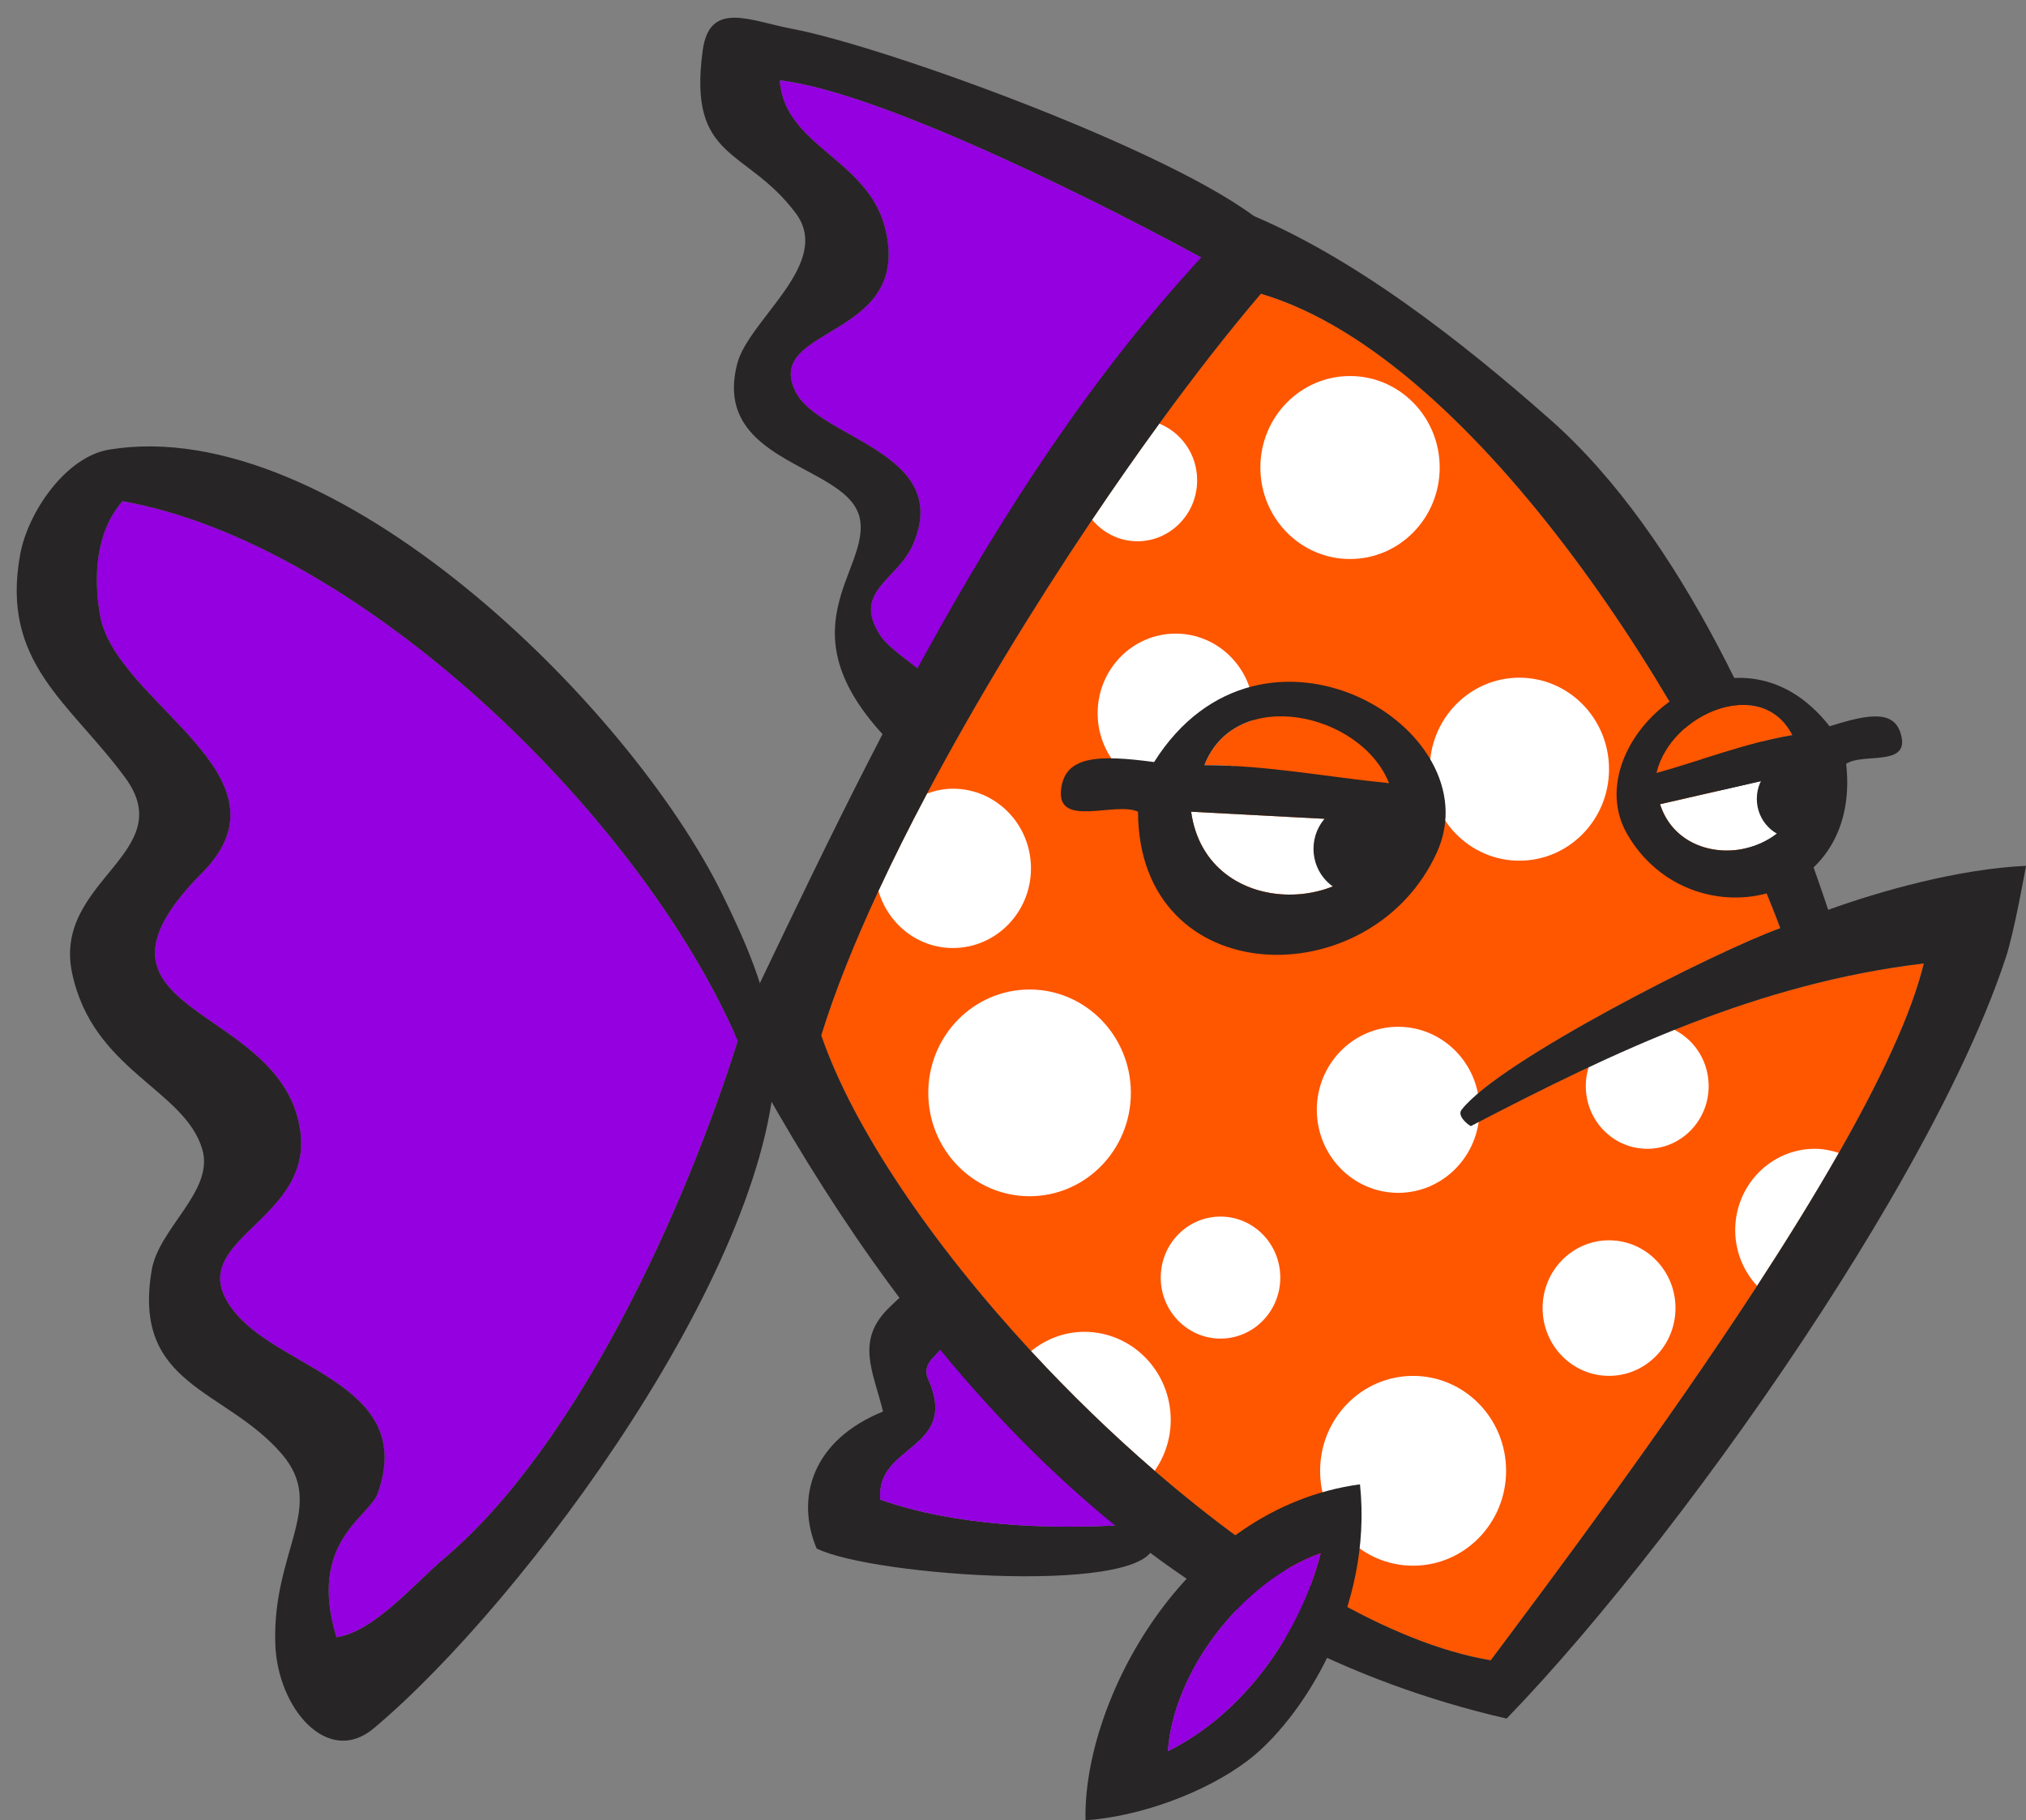 <svg xmlns="http://www.w3.org/2000/svg" xmlns:xlink="http://www.w3.org/1999/xlink" version="1.1" id="fish4" x="0px" y="0px" width="122.51" height="110.08" viewBox="14.99 19.588 122.51 110.08" enable-background="new 0 0 150 150" xml:space="preserve"><rect x="14.99" y="19.588" width="122.51" height="110.08" fill="#808080" stroke="none"/><defs><style/></defs>
  <g>
    <g id="Bottom_Fin">
      <path fill="#272525" d="M82.971,111.811c-4.609,0.28-10.252,0.056-14.748-1.531c-0.313-3.387,4.809-2.967,2.894-7.297&#13;&#10;&#9;&#9;c-0.495-1.117,0.903-1.543,1.125-2.377c0.011-0.04,0.011-0.083,0.015-0.125c-0.768-1.062-1.423-2.025-1.95-2.825&#13;&#10;&#9;&#9;c-0.639,0.05-1.062,0.544-1.521,0.981c-2.109,2.016-0.981,3.896-0.401,6.313c-4.289,1.737-5.293,5.221-4.016,8.28&#13;&#10;&#9;&#9;c3.404,1.707,20.726,2.886,20.399-0.41c-0.007-0.008-0.011-0.014-0.017-0.021c-0.543-0.304-1.082-0.634-1.614-0.996&#13;&#10;&#9;&#9;C83.08,111.806,83.037,111.807,82.971,111.811z"/>
      <path fill="#9400DF" d="M71.117,102.982c1.915,4.33-3.207,3.91-2.894,7.297c4.496,1.587,10.138,1.812,14.748,1.531&#13;&#10;&#9;&#9;c0.066-0.004,0.109-0.005,0.168-0.008c-4.33-2.945-8.251-7.686-10.881-11.322c-0.004,0.042-0.004,0.085-0.015,0.125&#13;&#10;&#9;&#9;C72.02,101.439,70.622,101.865,71.117,102.982z"/>
    </g>
    <g id="Top_Fin">
      <path id="Fill_1_" fill="#9400DF" d="M68.487,33.296c1.818,6.876-7.443,5.944-5.382,10.002c1.45,2.856,9.567,3.655,7.068,9.265&#13;&#10;&#9;&#9;c-0.953,2.138-3.717,2.797-1.928,5.493c0.46,0.693,1.767,1.56,2.834,2.431c3.539-7.086,9.907-18.469,17.114-25.019&#13;&#10;&#9;&#9;c-5.51-3.049-19.707-10.293-26.052-11.026C62.379,28.381,67.401,29.192,68.487,33.296z"/>
      <path id="Outline_1_" fill="#272525" d="M91.268,33.01c-5.164-4.23-22.78-10.623-28.405-11.685&#13;&#10;&#9;&#9;c-2.521-0.475-4.965-1.737-5.381,1.312c-0.916,6.717,2.632,5.843,5.623,9.838c2.271,3.033-2.834,6.422-3.534,9.101&#13;&#10;&#9;&#9;c-1.081,4.136,2.407,5.457,4.971,6.898c1.017,0.572,1.884,1.165,2.266,1.959c0.063,0.131,0.118,0.265,0.152,0.408&#13;&#10;&#9;&#9;c0.794,3.247-5.013,6.825,2.093,13.868c0.331-0.718,0.75-1.611,1.241-2.623c0.102-0.21,0.205-0.422,0.313-0.642&#13;&#10;&#9;&#9;c0.153-0.312,0.307-0.625,0.473-0.957c-1.067-0.871-2.374-1.738-2.834-2.431c-1.789-2.696,0.975-3.355,1.928-5.493&#13;&#10;&#9;&#9;c2.499-5.61-5.618-6.409-7.068-9.265c-2.061-4.058,7.2-3.126,5.382-10.002c-1.086-4.104-6.108-4.915-6.346-8.854&#13;&#10;&#9;&#9;c6.345,0.732,20.542,7.977,26.052,11.026c0.465-0.423,0.934-0.826,1.404-1.208c0.496-0.403,0.996-0.782,1.498-1.129&#13;&#10;&#9;&#9;C91.156,33.09,91.209,33.051,91.268,33.01z"/>
    </g>
    <g id="Body">
      <path id="Fill" fill="#FF5600" d="M103.364,86.706c2.252-2.94,15.444-9.62,19.276-10.985c-4.605-12.48-18.189-34.477-31.406-38.371&#13;&#10;&#9;&#9;c-9.09,10.636-22.458,31.472-26.585,44.848c4.701,13.69,26.171,35.394,40.483,37.796c6.896-9.227,23.614-31.457,26.187-42.143&#13;&#10;&#9;&#9;c-9.957,1.183-18.617,5.26-27.393,9.838C103.688,87.562,103.098,87.053,103.364,86.706z"/>
      <g id="Dots">
        <ellipse id="Dot_11_" fill="#FFFFFF" cx="77.247" cy="85.678" rx="6.125" ry="6.251"/>
        <ellipse id="Dot_10_" fill="#FFFFFF" cx="88.793" cy="96.849" rx="3.615" ry="3.689"/>
        <ellipse id="Dot_9_" fill="#FFFFFF" cx="100.439" cy="108.533" rx="5.623" ry="5.739"/>
        <ellipse id="Dot_8_" fill="#FFFFFF" cx="112.287" cy="98.693" rx="4.018" ry="4.099"/>
        <ellipse id="Dot_7_" fill="#FFFFFF" cx="114.596" cy="85.269" rx="3.715" ry="3.792"/>
        <ellipse id="Dot_6_" fill="#FFFFFF" cx="99.536" cy="86.703" rx="4.92" ry="5.021"/>
        <ellipse id="Dot_5_" fill="#FFFFFF" cx="106.865" cy="66.104" rx="5.421" ry="5.534"/>
        <ellipse id="Dot_4_" fill="#FFFFFF" cx="86.082" cy="62.722" rx="4.719" ry="4.817"/>
        <ellipse id="Dot_3_" fill="#FFFFFF" cx="96.625" cy="47.861" rx="5.422" ry="5.533"/>
        <path id="Dot_2_" fill="#FFFFFF" d="M80.561,100.129c-1.224,0-2.334,0.447-3.225,1.168c2.345,2.538,4.87,4.987,7.476,7.238&#13;&#10;&#9;&#9;&#9;c0.606-0.87,0.971-1.928,0.971-3.077C85.782,102.515,83.444,100.129,80.561,100.129z"/>
        <path id="Dot_1_" fill="#FFFFFF" d="M72.613,76.918c2.606,0,4.719-2.157,4.719-4.817c0-2.661-2.113-4.817-4.719-4.817&#13;&#10;&#9;&#9;&#9;c-0.553,0-1.075,0.115-1.568,0.293c-1.061,2-2.046,3.971-2.936,5.885C68.687,75.455,70.473,76.918,72.613,76.918z"/>
        <path id="Dot" fill="#FFFFFF" d="M83.766,52.321c1.996,0,3.614-1.651,3.614-3.689c0-1.559-0.95-2.885-2.289-3.425&#13;&#10;&#9;&#9;&#9;c-1.34,1.84-2.703,3.787-4.062,5.809C81.691,51.808,82.665,52.321,83.766,52.321z"/>
        <path id="Dot_12_" fill="#FFFFFF" d="M119.916,93.98c0,1.308,0.509,2.489,1.324,3.371c1.778-2.731,3.464-5.45,4.94-8.041&#13;&#10;&#9;&#9;&#9;c-0.459-0.148-0.938-0.25-1.444-0.25C122.074,89.061,119.916,91.263,119.916,93.98z"/>
      </g>
      <path id="Outline" fill="#272525" d="M137.5,71.949c-4.079,0.183-8.848,1.533-11.96,2.661&#13;&#10;&#9;&#9;c-3.354-10.044-8.802-22.568-16.795-29.635c-5.295-4.68-11.94-9.916-18.476-12.544C76.299,46.222,67.822,64.682,59.428,82.198&#13;&#10;&#9;&#9;c4.469,8.413,9.672,16.338,15.934,23.033c1.817,1.943,3.725,3.783,5.729,5.501c7.023,6.02,15.241,10.543,25.003,12.785&#13;&#10;&#9;&#9;c5.566-5.74,12.898-15.114,19.083-24.662c1.427-2.203,2.792-4.415,4.061-6.594c3.114-5.351,5.645-10.5,7.058-14.82&#13;&#10;&#9;&#9;C136.807,75.879,137.5,71.949,137.5,71.949z M126.181,89.311c-1.477,2.591-3.162,5.31-4.94,8.041&#13;&#10;&#9;&#9;c-5.705,8.761-12.358,17.625-16.108,22.643c-6.092-1.022-13.479-5.548-20.32-11.459c-2.605-2.251-5.131-4.7-7.476-7.238&#13;&#10;&#9;&#9;c-5.96-6.453-10.75-13.456-12.687-19.099c0.821-2.662,2.013-5.622,3.46-8.736c0.889-1.914,1.875-3.885,2.936-5.885&#13;&#10;&#9;&#9;c2.941-5.546,6.444-11.294,9.985-16.562c1.358-2.021,2.722-3.969,4.062-5.809c2.152-2.957,4.242-5.632,6.144-7.857&#13;&#10;&#9;&#9;c13.217,3.894,26.801,25.89,31.406,38.371c-3.832,1.365-17.024,8.045-19.276,10.985c-0.267,0.347,0.323,0.856,0.562,0.983&#13;&#10;&#9;&#9;c8.775-4.578,17.436-8.655,27.393-9.838C130.581,80.915,128.678,84.928,126.181,89.311z"/>
    </g>
    <g id="Little_Fin">
      <path fill="#272525" d="M97.227,109.352c-10.643,1.435-16.774,13.191-16.595,20.316c3.229-0.22,7.187-1.63,9.8-3.605&#13;&#10;&#9;&#9;C93.654,123.623,98.029,116.936,97.227,109.352z M85.611,125.489c0.322-4.759,4.418-10.25,9.238-11.972&#13;&#10;&#9;&#9;C93.645,118.271,90.27,123.191,85.611,125.489z"/>
      <path fill="#9400DF" d="M85.611,125.489c4.658-2.298,8.033-7.218,9.238-11.972C90.029,115.239,85.934,120.73,85.611,125.489z"/>
    </g>
    <g id="Tail_Fin">
      <path id="Fill_2_" fill="#9400DF" d="M22.4,49.895c-1.625,1.846-1.768,4.555-1.365,6.887c0.923,5.346,12.056,9.66,6.185,15.578&#13;&#10;&#9;&#9;c-8.648,8.717,4.994,7.806,5.943,15.742c0.664,5.545-7.676,6.557-3.855,10.986c2.901,3.365,10.852,4.359,8.514,10.822&#13;&#10;&#9;&#9;c-0.519,1.434-4.249,2.927-2.49,8.691c2.258-0.308,4.752-3.277,6.506-4.759c8.096-6.824,14.62-21.267,17.765-31.315&#13;&#10;&#9;&#9;C53.684,68.805,36.682,52.427,22.4,49.895z"/>
      <path id="Outline_2_" fill="#272525" d="M61.725,82.704c-0.319-3.196-1.659-6.175-3.052-9.02&#13;&#10;&#9;&#9;C53.07,62.262,35.177,44.538,21.597,46.777c-2.651,0.436-4.917,3.809-5.381,6.312c-1.226,6.598,3.025,9.002,6.345,13.528&#13;&#10;&#9;&#9;c3.342,4.556-4.389,6.217-3.213,11.806c1.246,5.923,6.788,7.019,7.872,10.659c0.751,2.523-2.616,4.754-3.052,7.296&#13;&#10;&#9;&#9;c-1.213,7.06,4.446,7.151,7.871,11.149c2.718,3.175-0.59,5.839-0.402,11.479c0.128,3.873,3.16,7.442,5.952,5.102&#13;&#10;&#9;&#9;c9.095-7.625,24.446-28.354,24.297-40.992C61.884,82.993,61.82,82.849,61.725,82.704z M41.838,113.843&#13;&#10;&#9;&#9;c-1.754,1.481-4.248,4.451-6.506,4.759c-1.759-5.765,1.971-7.258,2.49-8.691c2.338-6.463-5.613-7.457-8.514-10.822&#13;&#10;&#9;&#9;c-3.821-4.43,4.519-5.441,3.855-10.986c-0.949-7.936-14.591-7.024-5.943-15.742c5.871-5.918-5.262-10.232-6.185-15.578&#13;&#10;&#9;&#9;c-0.403-2.332-0.26-5.041,1.365-6.887c14.282,2.532,31.284,18.91,37.203,32.632C56.458,92.576,49.934,107.019,41.838,113.843z"/>
    </g>
    <g id="L_Eye">
      <path id="White" fill="#FFFFFF" d="M98.984,69.314l-11.967-0.637C87.963,75.48,97.814,75.025,98.984,69.314z"/>
      <ellipse id="Pupil_1_" fill="#272525" cx="97.126" cy="70.921" rx="2.71" ry="2.767"/>
      <path id="Eyelid" fill="#FF5600" d="M87.82,65.858c3.746,0.002,7.443,0.723,11.164,1.091C97.282,62.662,89.705,61.022,87.82,65.858&#13;&#10;&#9;&#9;z"/>
      <path id="Outline_3_" fill="#272525" d="M84.777,65.672c-3.413-0.455-5.448-0.383-5.631,1.733&#13;&#10;&#9;&#9;c-0.193,2.245,3.314,0.641,4.658,1.271c0.035,10.935,14.096,11.23,18.074,2.457C105.287,63.611,91.303,55.325,84.777,65.672z&#13;&#10;&#9;&#9; M87.018,68.677l11.967,0.637C97.814,75.025,87.963,75.48,87.018,68.677z M87.82,65.858c1.885-4.836,9.462-3.196,11.164,1.091&#13;&#10;&#9;&#9;C95.264,66.581,91.566,65.86,87.82,65.858z"/>
    </g>
    <g id="R_Eye">
      <path id="White_1_" fill="#FFFFFF" d="M124.23,66.193l-8.857,2.029C116.771,72.632,124.156,71.743,124.23,66.193z"/>
      <ellipse id="Pupil" fill="#272525" cx="123.582" cy="67.897" rx="2.359" ry="2.408"/>
      <path id="Eyelid_1_" fill="#FF5600" d="M115.154,66.334c2.738-0.767,5.427-1.812,8.218-2.29&#13;&#10;&#9;&#9;C121.521,60.425,116.027,62.696,115.154,66.334z"/>
      <path id="Outline_4_" fill="#272525" d="M129.979,64.178c-0.33-1.666-1.854-1.464-4.354-0.668&#13;&#10;&#9;&#9;c-5.818-7.429-15.473,0.962-12.234,6.532c3.77,6.496,14.219,4.474,13.234-4.257C127.566,65.11,130.33,65.946,129.979,64.178z&#13;&#10;&#9;&#9; M123.372,64.044c-2.791,0.478-5.479,1.523-8.218,2.29C116.027,62.696,121.521,60.425,123.372,64.044z M115.373,68.222l8.857-2.029&#13;&#10;&#9;&#9;C124.156,71.743,116.771,72.632,115.373,68.222z"/>
    </g>
  </g>
</svg>